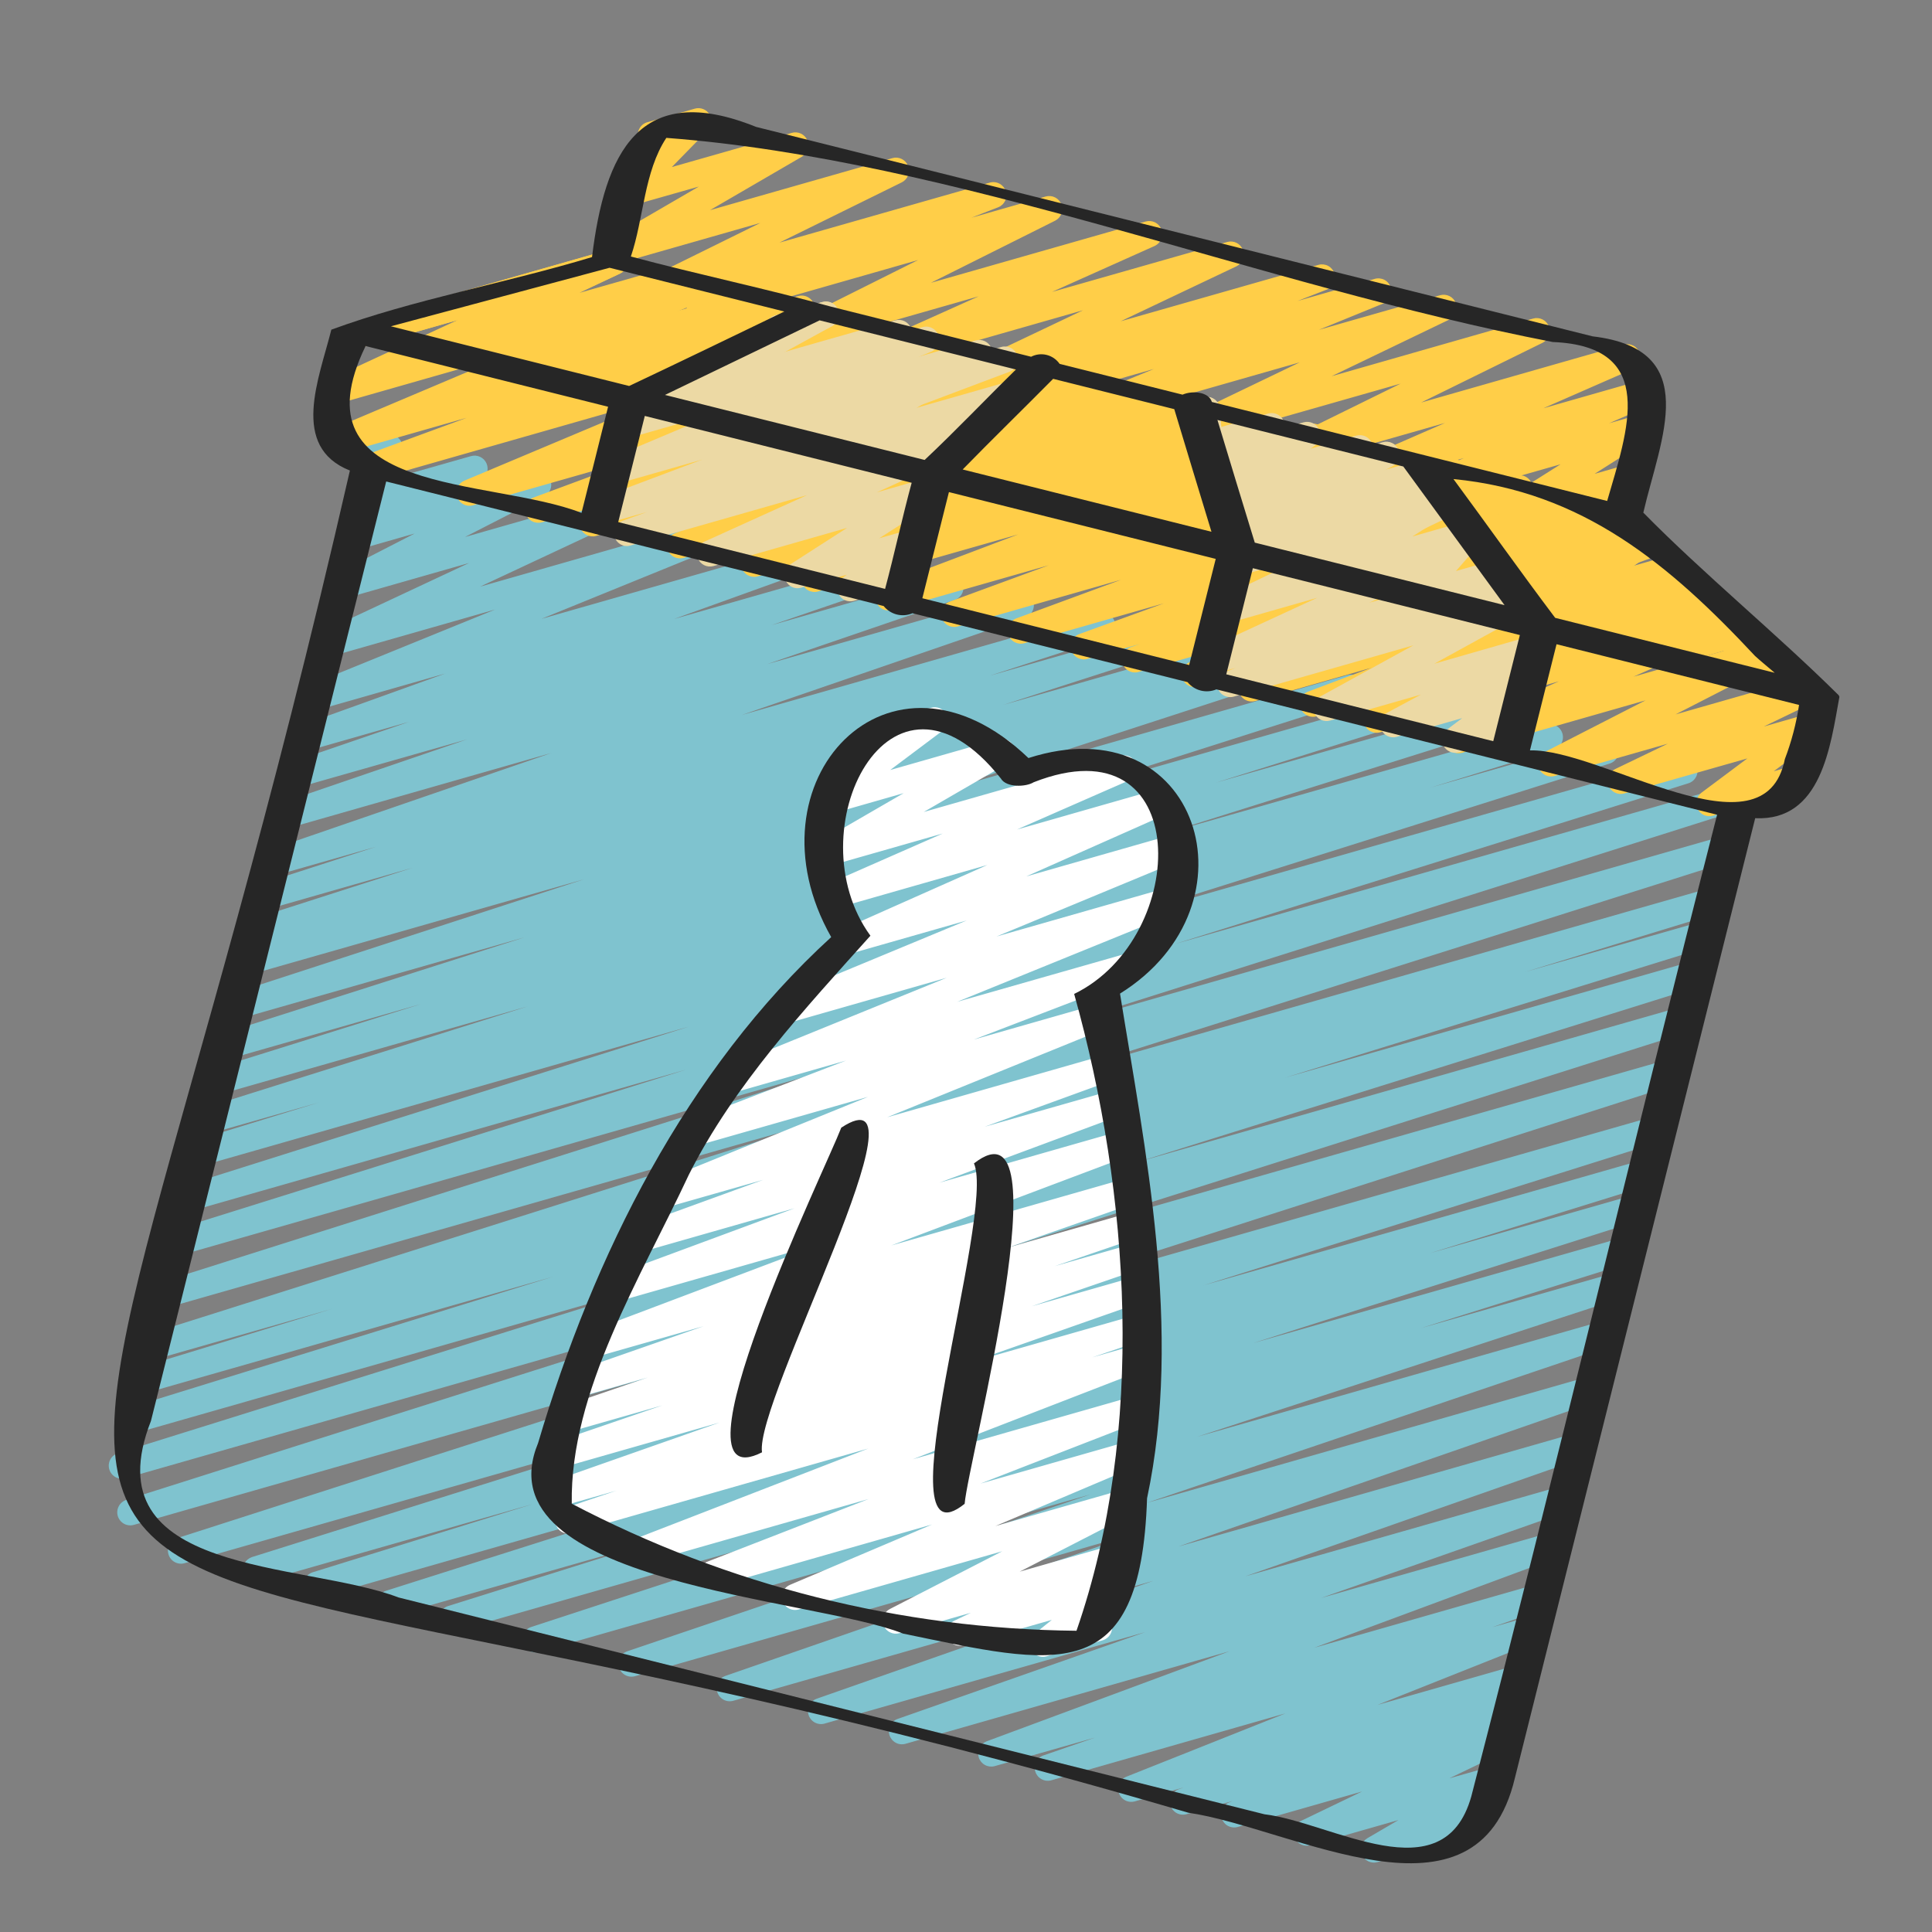<svg width="74" height="74" viewBox="0 0 74 74" fill="none" xmlns="http://www.w3.org/2000/svg">
<rect x="0" y="0" width="74" height="74" fill="#808080" stroke="none"/>
<g clip-path="url(#clip0_405_2580)">
<path d="M14.813 61.893C14.708 61.867 14.613 61.807 14.545 61.722C14.476 61.637 14.437 61.533 14.434 61.424C14.431 61.315 14.463 61.208 14.526 61.119C14.589 61.03 14.679 60.964 14.783 60.931L29.648 56.216L12.258 61.181C12.133 61.214 12 61.196 11.887 61.132C11.774 61.069 11.691 60.964 11.654 60.84C11.617 60.715 11.629 60.582 11.689 60.467C11.748 60.352 11.85 60.265 11.973 60.223L20.423 57.605L9.933 60.599C9.808 60.631 9.675 60.614 9.563 60.55C9.45 60.487 9.367 60.383 9.33 60.259C9.292 60.135 9.304 60.002 9.363 59.887C9.422 59.772 9.523 59.685 9.644 59.642L27.155 54.139L7.054 59.878C6.929 59.909 6.797 59.891 6.686 59.828C6.574 59.765 6.491 59.661 6.454 59.538C6.416 59.415 6.428 59.283 6.486 59.168C6.544 59.053 6.643 58.965 6.764 58.922L34.54 50.001L5.135 58.404C5.008 58.442 4.871 58.428 4.754 58.366C4.638 58.303 4.551 58.196 4.512 58.069C4.474 57.942 4.488 57.805 4.551 57.688C4.614 57.572 4.72 57.485 4.847 57.446L31.408 49.02L4.794 56.622C4.668 56.655 4.535 56.638 4.421 56.575C4.308 56.511 4.224 56.407 4.187 56.282C4.149 56.158 4.162 56.024 4.222 55.908C4.281 55.793 4.384 55.706 4.507 55.664L26.021 48.944L5.207 54.889C5.08 54.927 4.943 54.913 4.826 54.849C4.71 54.786 4.623 54.679 4.585 54.552C4.548 54.425 4.562 54.288 4.625 54.171C4.688 54.055 4.795 53.968 4.922 53.93L21.181 48.902L5.591 53.356C5.528 53.374 5.462 53.38 5.397 53.373C5.331 53.366 5.268 53.347 5.21 53.315C5.094 53.252 5.007 53.145 4.97 53.017C4.932 52.89 4.946 52.753 5.01 52.637C5.073 52.52 5.18 52.434 5.308 52.396L12.706 50.136L5.911 52.078C5.786 52.108 5.655 52.09 5.544 52.026C5.433 51.963 5.35 51.859 5.313 51.736C5.277 51.614 5.288 51.481 5.346 51.367C5.404 51.253 5.503 51.165 5.624 51.122L32.096 42.748L6.41 50.084C6.285 50.118 6.151 50.101 6.038 50.038C5.924 49.974 5.84 49.869 5.803 49.745C5.765 49.62 5.778 49.486 5.838 49.371C5.898 49.256 6 49.168 6.123 49.127L32.804 40.681L6.913 48.078C6.788 48.109 6.656 48.091 6.544 48.027C6.432 47.963 6.349 47.859 6.312 47.736C6.275 47.612 6.287 47.48 6.346 47.365C6.404 47.25 6.505 47.163 6.627 47.12L26.294 40.965L7.338 46.379C7.213 46.409 7.082 46.391 6.971 46.327C6.86 46.264 6.777 46.16 6.74 46.037C6.703 45.914 6.715 45.782 6.773 45.668C6.831 45.553 6.93 45.466 7.051 45.422L26.404 39.317L7.774 44.639C7.648 44.671 7.515 44.654 7.403 44.59C7.29 44.526 7.206 44.421 7.169 44.297C7.132 44.173 7.145 44.039 7.205 43.925C7.264 43.809 7.366 43.722 7.489 43.681L12.212 42.228L8.082 43.407C7.957 43.44 7.823 43.423 7.71 43.36C7.596 43.297 7.512 43.191 7.475 43.067C7.437 42.943 7.45 42.809 7.51 42.693C7.57 42.578 7.672 42.49 7.795 42.449L20.222 38.545L8.458 41.904C8.333 41.935 8.201 41.917 8.089 41.854C7.978 41.79 7.895 41.686 7.858 41.562C7.821 41.439 7.833 41.306 7.892 41.191C7.95 41.077 8.051 40.989 8.172 40.947L16.13 38.456L8.801 40.552C8.676 40.584 8.543 40.566 8.431 40.503C8.319 40.44 8.235 40.335 8.198 40.212C8.161 40.088 8.173 39.955 8.231 39.84C8.29 39.725 8.391 39.637 8.513 39.595L20.101 35.899L9.181 39.018C9.056 39.05 8.924 39.033 8.812 38.97C8.7 38.907 8.616 38.803 8.578 38.68C8.541 38.557 8.552 38.424 8.61 38.309C8.668 38.194 8.768 38.106 8.889 38.063L22.366 33.68L9.605 37.322C9.481 37.354 9.349 37.336 9.237 37.272C9.125 37.208 9.042 37.104 9.005 36.981C8.968 36.857 8.98 36.725 9.039 36.61C9.097 36.495 9.198 36.408 9.319 36.365L9.847 36.2C9.722 36.225 9.591 36.202 9.482 36.134C9.374 36.066 9.295 35.958 9.263 35.834C9.231 35.71 9.248 35.578 9.311 35.466C9.373 35.354 9.477 35.27 9.599 35.232L15.803 33.239L10.233 34.833C10.109 34.864 9.978 34.845 9.867 34.782C9.756 34.719 9.673 34.615 9.636 34.493C9.598 34.371 9.609 34.239 9.666 34.125C9.723 34.01 9.822 33.922 9.942 33.878L14.41 32.432L10.559 33.53C10.436 33.561 10.305 33.544 10.193 33.481C10.082 33.419 9.998 33.317 9.96 33.195C9.922 33.073 9.931 32.941 9.987 32.827C10.043 32.712 10.14 32.623 10.26 32.577L21.116 28.842L11.012 31.73C10.886 31.769 10.748 31.757 10.631 31.696C10.513 31.634 10.425 31.529 10.385 31.402C10.346 31.276 10.358 31.139 10.419 31.021C10.481 30.903 10.586 30.815 10.713 30.775L17.884 28.322L11.396 30.169C11.273 30.201 11.142 30.183 11.03 30.121C10.919 30.059 10.835 29.956 10.797 29.835C10.759 29.713 10.769 29.581 10.824 29.466C10.88 29.351 10.977 29.262 11.097 29.217L15.677 27.645L11.748 28.768C11.623 28.801 11.491 28.786 11.378 28.725C11.265 28.663 11.18 28.561 11.14 28.438C11.101 28.316 11.11 28.183 11.166 28.067C11.222 27.951 11.321 27.862 11.441 27.817L17.059 25.796L12.14 27.201C12.017 27.235 11.886 27.221 11.774 27.161C11.662 27.102 11.576 27.002 11.534 26.882C11.493 26.762 11.499 26.631 11.551 26.515C11.603 26.398 11.697 26.307 11.814 26.258L18.968 23.345L12.653 25.149C12.533 25.183 12.403 25.171 12.292 25.114C12.18 25.057 12.093 24.961 12.049 24.843C12.005 24.726 12.007 24.596 12.055 24.479C12.102 24.363 12.191 24.269 12.305 24.216L17.968 21.563L13.211 22.922C13.092 22.956 12.964 22.945 12.852 22.89C12.741 22.836 12.653 22.741 12.607 22.626C12.562 22.51 12.561 22.381 12.605 22.265C12.649 22.149 12.734 22.053 12.845 21.996L15.882 20.435L13.676 21.065C13.559 21.098 13.434 21.087 13.324 21.034C13.214 20.981 13.128 20.89 13.08 20.777C13.033 20.665 13.029 20.54 13.068 20.424C13.107 20.309 13.186 20.211 13.292 20.151L14.306 19.573L14.03 19.651C13.937 19.678 13.838 19.677 13.745 19.648C13.652 19.619 13.57 19.564 13.508 19.489C13.446 19.415 13.407 19.323 13.396 19.227C13.385 19.13 13.402 19.033 13.446 18.946L14.072 17.704C13.98 17.639 13.912 17.543 13.882 17.434C13.846 17.306 13.862 17.17 13.926 17.054C13.99 16.939 14.097 16.853 14.225 16.816L14.78 16.657C14.873 16.631 14.972 16.632 15.065 16.661C15.158 16.689 15.24 16.744 15.302 16.819C15.364 16.894 15.403 16.985 15.414 17.082C15.425 17.178 15.408 17.276 15.364 17.363L14.854 18.376L18.028 17.474C18.146 17.437 18.274 17.445 18.387 17.497C18.5 17.549 18.589 17.641 18.637 17.755C18.686 17.87 18.69 17.998 18.65 18.115C18.609 18.232 18.526 18.33 18.417 18.39L17.398 18.965L20.479 18.088C20.598 18.054 20.725 18.066 20.836 18.121C20.947 18.176 21.033 18.27 21.079 18.385C21.125 18.5 21.126 18.628 21.083 18.743C21.04 18.859 20.955 18.955 20.845 19.012L17.809 20.569L23.702 18.886C23.822 18.853 23.95 18.867 24.061 18.924C24.172 18.98 24.258 19.077 24.302 19.193C24.345 19.31 24.344 19.439 24.297 19.555C24.251 19.671 24.163 19.765 24.05 19.819L18.386 22.471L27.563 19.851C27.685 19.817 27.816 19.831 27.929 19.891C28.041 19.95 28.127 20.05 28.168 20.17C28.21 20.29 28.204 20.421 28.152 20.537C28.1 20.653 28.006 20.745 27.889 20.794L20.736 23.705L31.121 20.739C31.245 20.705 31.377 20.72 31.49 20.782C31.603 20.843 31.689 20.945 31.728 21.068C31.767 21.19 31.758 21.323 31.702 21.439C31.646 21.555 31.547 21.645 31.427 21.689L25.817 23.709L33.839 21.418C33.964 21.385 34.097 21.4 34.21 21.462C34.323 21.524 34.408 21.628 34.447 21.751C34.485 21.874 34.475 22.008 34.417 22.123C34.36 22.239 34.26 22.328 34.139 22.372L29.56 23.942L36.269 22.026C36.395 21.991 36.528 22.006 36.642 22.068C36.757 22.13 36.842 22.234 36.881 22.358C36.92 22.482 36.909 22.616 36.85 22.733C36.792 22.849 36.69 22.937 36.568 22.98L29.385 25.437L38.968 22.7C39.093 22.666 39.226 22.682 39.339 22.744C39.453 22.806 39.537 22.909 39.576 23.032C39.615 23.156 39.604 23.289 39.547 23.405C39.489 23.52 39.389 23.609 39.268 23.653L28.418 27.384L42.091 23.479C42.216 23.446 42.349 23.463 42.462 23.526C42.575 23.589 42.659 23.694 42.697 23.817C42.734 23.941 42.722 24.075 42.664 24.19C42.605 24.305 42.504 24.393 42.381 24.435L37.911 25.881L44.345 24.043C44.408 24.024 44.474 24.017 44.54 24.023C44.605 24.03 44.669 24.049 44.726 24.08C44.784 24.111 44.836 24.153 44.877 24.204C44.919 24.255 44.95 24.313 44.97 24.376C44.989 24.439 44.995 24.505 44.989 24.57C44.983 24.636 44.963 24.699 44.932 24.757C44.901 24.815 44.859 24.866 44.809 24.908C44.758 24.95 44.699 24.981 44.636 25L38.436 26.996L46.707 24.634C46.833 24.601 46.967 24.618 47.08 24.681C47.193 24.744 47.277 24.849 47.315 24.974C47.352 25.098 47.34 25.232 47.28 25.348C47.22 25.463 47.118 25.55 46.994 25.591L46.546 25.734L48.676 25.125C48.802 25.089 48.937 25.104 49.052 25.167C49.167 25.229 49.253 25.335 49.291 25.46C49.33 25.585 49.317 25.721 49.257 25.837C49.196 25.953 49.092 26.041 48.968 26.081L35.478 30.468L51.613 25.859C51.738 25.825 51.873 25.841 51.987 25.904C52.101 25.967 52.186 26.072 52.224 26.197C52.261 26.322 52.249 26.456 52.189 26.572C52.129 26.688 52.026 26.775 51.902 26.816L40.327 30.503L54.267 26.521C54.33 26.502 54.397 26.496 54.462 26.503C54.527 26.509 54.59 26.529 54.648 26.56C54.706 26.591 54.757 26.633 54.799 26.684C54.84 26.735 54.871 26.794 54.89 26.857C54.909 26.92 54.915 26.986 54.908 27.051C54.902 27.116 54.882 27.18 54.851 27.238C54.82 27.295 54.778 27.346 54.727 27.388C54.676 27.429 54.617 27.46 54.554 27.479L46.578 29.975L56.615 27.108C56.742 27.07 56.88 27.084 56.996 27.146C57.113 27.209 57.2 27.316 57.239 27.443C57.277 27.57 57.263 27.707 57.2 27.824C57.137 27.941 57.03 28.028 56.903 28.066L44.484 31.967L59.222 27.758C59.35 27.72 59.487 27.734 59.603 27.797C59.72 27.86 59.806 27.967 59.844 28.095C59.882 28.222 59.868 28.359 59.804 28.475C59.741 28.592 59.634 28.679 59.507 28.716L54.789 30.168L61.359 28.291C61.486 28.253 61.623 28.267 61.74 28.33C61.856 28.392 61.944 28.499 61.982 28.626C62.02 28.753 62.006 28.89 61.943 29.007C61.88 29.124 61.774 29.211 61.647 29.249L42.295 35.353L64.376 29.046C64.439 29.027 64.505 29.021 64.57 29.027C64.636 29.034 64.699 29.053 64.757 29.085C64.815 29.116 64.866 29.158 64.907 29.209C64.949 29.26 64.98 29.319 64.999 29.381C65.017 29.444 65.024 29.511 65.017 29.576C65.01 29.641 64.991 29.704 64.96 29.762C64.928 29.82 64.886 29.871 64.835 29.913C64.784 29.954 64.726 29.985 64.663 30.004L44.998 36.158L66.527 30.008C66.652 29.975 66.786 29.991 66.899 30.055C67.013 30.118 67.097 30.223 67.134 30.348C67.171 30.472 67.159 30.606 67.099 30.721C67.039 30.837 66.937 30.924 66.814 30.965L40.132 39.412L66.024 32.015C66.149 31.985 66.28 32.003 66.391 32.067C66.502 32.13 66.585 32.234 66.622 32.357C66.659 32.48 66.647 32.612 66.589 32.726C66.531 32.84 66.432 32.928 66.311 32.971L39.822 41.351L65.526 34.005C65.653 33.968 65.79 33.983 65.906 34.046C66.023 34.109 66.11 34.216 66.147 34.344C66.185 34.471 66.17 34.608 66.107 34.724C66.043 34.841 65.936 34.928 65.809 34.965L58.41 37.229L65.207 35.288C65.332 35.255 65.465 35.273 65.578 35.336C65.691 35.4 65.774 35.505 65.811 35.629C65.848 35.753 65.835 35.887 65.776 36.002C65.716 36.117 65.614 36.204 65.492 36.245L49.233 41.274L64.821 36.819C64.946 36.787 65.078 36.806 65.19 36.869C65.302 36.933 65.385 37.037 65.422 37.16C65.459 37.284 65.447 37.417 65.388 37.531C65.329 37.646 65.229 37.733 65.107 37.776L43.614 44.498L64.384 38.565C64.509 38.533 64.642 38.55 64.754 38.614C64.867 38.677 64.95 38.781 64.987 38.905C65.025 39.028 65.013 39.161 64.954 39.276C64.895 39.391 64.794 39.479 64.672 39.522L38.109 47.945L63.879 40.584C64.003 40.552 64.135 40.57 64.247 40.634C64.358 40.697 64.441 40.801 64.479 40.924C64.516 41.047 64.504 41.179 64.447 41.294C64.389 41.408 64.289 41.496 64.168 41.539L36.39 50.459L63.333 42.764C63.457 42.734 63.589 42.752 63.7 42.816C63.811 42.88 63.893 42.983 63.93 43.106C63.967 43.229 63.956 43.361 63.898 43.475C63.84 43.59 63.741 43.677 63.62 43.721L46.101 49.23L62.916 44.427C63.042 44.395 63.175 44.412 63.288 44.476C63.4 44.539 63.484 44.644 63.521 44.768C63.558 44.892 63.545 45.026 63.485 45.141C63.426 45.256 63.324 45.343 63.201 45.385L54.764 48.002L62.58 45.769C62.705 45.737 62.838 45.755 62.95 45.818C63.063 45.882 63.146 45.986 63.183 46.109C63.221 46.233 63.209 46.366 63.15 46.481C63.091 46.596 62.99 46.684 62.868 46.726L48.004 51.442L62.174 47.392C62.3 47.357 62.435 47.373 62.55 47.436C62.665 47.499 62.75 47.605 62.788 47.731C62.825 47.856 62.812 47.992 62.75 48.108C62.689 48.224 62.585 48.311 62.46 48.35L54.428 50.87L61.832 48.756C61.957 48.725 62.088 48.743 62.2 48.806C62.311 48.869 62.394 48.972 62.432 49.094C62.469 49.217 62.459 49.349 62.401 49.464C62.344 49.579 62.246 49.667 62.125 49.711L45.852 55.033L61.371 50.6C61.496 50.563 61.632 50.578 61.747 50.639C61.863 50.702 61.95 50.806 61.989 50.932C62.028 51.057 62.016 51.192 61.956 51.309C61.896 51.426 61.792 51.514 61.668 51.555L43.922 57.564L60.838 52.728C60.963 52.691 61.098 52.706 61.213 52.767C61.328 52.829 61.414 52.933 61.454 53.058C61.493 53.182 61.482 53.317 61.423 53.434C61.364 53.55 61.262 53.639 61.138 53.681L45.128 59.238L60.292 54.906C60.418 54.868 60.554 54.881 60.67 54.942C60.787 55.004 60.874 55.108 60.914 55.233C60.954 55.359 60.943 55.495 60.883 55.612C60.823 55.729 60.72 55.818 60.595 55.859L47.692 60.379L59.787 56.924C59.911 56.893 60.042 56.91 60.153 56.971C60.264 57.033 60.348 57.135 60.387 57.257C60.425 57.378 60.416 57.51 60.361 57.625C60.306 57.74 60.209 57.829 60.09 57.875L50.605 61.205L59.34 58.71C59.464 58.677 59.595 58.692 59.708 58.753C59.82 58.814 59.905 58.916 59.945 59.037C59.985 59.159 59.976 59.291 59.922 59.407C59.867 59.522 59.77 59.612 59.651 59.659L50.333 63.114L58.846 60.682C58.97 60.651 59.1 60.669 59.211 60.731C59.322 60.793 59.405 60.895 59.443 61.017C59.482 61.138 59.472 61.269 59.417 61.384C59.362 61.498 59.266 61.588 59.147 61.634L57.156 62.326L58.533 61.933C58.656 61.9 58.786 61.915 58.899 61.974C59.011 62.034 59.096 62.134 59.137 62.254C59.178 62.375 59.172 62.506 59.12 62.622C59.067 62.738 58.973 62.829 58.855 62.878L52.76 65.303L58.069 63.786C58.192 63.755 58.323 63.771 58.434 63.832C58.546 63.893 58.63 63.994 58.669 64.115C58.709 64.236 58.701 64.367 58.647 64.482C58.593 64.598 58.497 64.688 58.379 64.735L57.924 64.904C58.029 64.905 58.131 64.939 58.216 65C58.301 65.061 58.365 65.148 58.399 65.247C58.44 65.369 58.431 65.502 58.376 65.618C58.321 65.734 58.224 65.825 58.104 65.871L57.674 66.037C57.769 66.044 57.86 66.078 57.937 66.135C58.014 66.192 58.073 66.269 58.109 66.358C58.153 66.475 58.152 66.604 58.106 66.721C58.059 66.837 57.971 66.931 57.859 66.986L55.514 68.114L57.097 67.666C57.215 67.633 57.34 67.644 57.45 67.696C57.559 67.748 57.647 67.839 57.694 67.951C57.742 68.062 57.748 68.188 57.709 68.304C57.672 68.419 57.593 68.517 57.488 68.579L56.296 69.276L56.593 69.189C56.72 69.154 56.856 69.17 56.971 69.235C57.086 69.299 57.171 69.407 57.207 69.534C57.244 69.661 57.228 69.797 57.164 69.912C57.101 70.028 56.994 70.114 56.867 70.151L52.76 71.322C52.643 71.356 52.517 71.345 52.408 71.293C52.298 71.241 52.211 71.15 52.163 71.038C52.115 70.926 52.109 70.801 52.148 70.685C52.186 70.57 52.264 70.472 52.37 70.41L53.562 69.713L50.182 70.677C50.062 70.71 49.934 70.697 49.824 70.641C49.713 70.585 49.627 70.489 49.583 70.373C49.538 70.257 49.539 70.128 49.584 70.013C49.629 69.897 49.716 69.802 49.828 69.747L52.172 68.618L47.398 69.98C47.275 70.012 47.145 69.996 47.033 69.936C46.922 69.876 46.837 69.775 46.797 69.655C46.757 69.535 46.764 69.403 46.816 69.288C46.869 69.173 46.964 69.082 47.081 69.034L47.21 68.983L45.439 69.489C45.315 69.522 45.184 69.507 45.071 69.446C44.959 69.385 44.874 69.284 44.834 69.162C44.794 69.04 44.802 68.908 44.857 68.793C44.912 68.677 45.009 68.587 45.128 68.54L45.339 68.463L43.468 68.996C43.345 69.031 43.213 69.018 43.099 68.959C42.985 68.899 42.898 68.798 42.857 68.677C42.816 68.555 42.822 68.422 42.876 68.305C42.93 68.189 43.027 68.098 43.147 68.05L49.238 65.626L40.258 68.192C40.134 68.224 40.002 68.207 39.89 68.145C39.778 68.083 39.694 67.981 39.656 67.859C39.617 67.737 39.627 67.605 39.682 67.49C39.738 67.375 39.836 67.285 39.956 67.24L41.946 66.553L38.09 67.649C37.967 67.68 37.837 67.664 37.726 67.603C37.614 67.542 37.531 67.441 37.491 67.32C37.452 67.2 37.459 67.069 37.513 66.954C37.566 66.839 37.661 66.749 37.778 66.701L47.097 63.245L34.674 66.794C34.55 66.827 34.418 66.811 34.306 66.749C34.193 66.687 34.109 66.585 34.07 66.463C34.031 66.341 34.04 66.208 34.096 66.093C34.152 65.977 34.25 65.888 34.37 65.843L43.863 62.514L31.578 66.019C31.454 66.052 31.322 66.037 31.208 65.975C31.095 65.914 31.01 65.811 30.971 65.688C30.932 65.565 30.942 65.432 30.999 65.316C31.055 65.2 31.155 65.111 31.276 65.067L44.181 60.547L28.085 65.144C27.96 65.179 27.827 65.164 27.713 65.102C27.599 65.04 27.514 64.937 27.474 64.813C27.435 64.69 27.446 64.556 27.503 64.44C27.561 64.324 27.662 64.235 27.784 64.191L43.79 58.641L24.323 64.202C24.198 64.237 24.064 64.222 23.95 64.16C23.836 64.098 23.751 63.994 23.712 63.87C23.673 63.746 23.684 63.612 23.743 63.495C23.801 63.38 23.902 63.291 24.025 63.248L41.769 57.239L20.627 63.277C20.502 63.308 20.371 63.29 20.259 63.227C20.148 63.164 20.065 63.061 20.027 62.938C19.989 62.816 20 62.684 20.057 62.569C20.114 62.454 20.213 62.366 20.334 62.322L36.607 57.001L17.435 62.477C17.31 62.509 17.178 62.491 17.066 62.427C16.954 62.363 16.871 62.259 16.834 62.136C16.798 62.012 16.81 61.88 16.868 61.765C16.927 61.65 17.027 61.563 17.149 61.52L25.189 58.998L15.074 61.886C14.989 61.912 14.899 61.914 14.813 61.893Z" fill="#7FC3CF"/>
<path d="M43.354 25.743C43.249 25.717 43.156 25.657 43.088 25.574C43.02 25.491 42.981 25.388 42.976 25.28C42.971 25.173 43.001 25.067 43.062 24.977C43.122 24.888 43.209 24.821 43.311 24.786L43.66 24.667L41.634 25.24C41.511 25.271 41.381 25.254 41.27 25.193C41.159 25.131 41.076 25.03 41.036 24.909C40.997 24.789 41.006 24.658 41.059 24.543C41.113 24.428 41.209 24.338 41.327 24.291L44.581 23.109L39.229 24.638C39.105 24.671 38.974 24.655 38.861 24.595C38.748 24.534 38.664 24.432 38.624 24.311C38.584 24.189 38.592 24.057 38.647 23.941C38.702 23.826 38.798 23.735 38.918 23.689L42.938 22.207L36.672 23.998C36.549 24.029 36.419 24.013 36.307 23.952C36.196 23.891 36.112 23.79 36.072 23.669C36.033 23.548 36.041 23.417 36.095 23.302C36.149 23.186 36.245 23.096 36.363 23.049L40.171 21.651L34.155 23.367C34.033 23.399 33.903 23.383 33.791 23.322C33.68 23.261 33.596 23.161 33.556 23.041C33.516 22.921 33.524 22.79 33.576 22.675C33.629 22.56 33.724 22.469 33.841 22.421L38.999 20.47L31.322 22.658C31.198 22.689 31.068 22.673 30.956 22.611C30.845 22.55 30.761 22.448 30.722 22.327C30.683 22.206 30.691 22.075 30.746 21.959C30.8 21.845 30.897 21.755 31.015 21.708L33.735 20.728L29.009 22.079C28.886 22.11 28.756 22.094 28.645 22.034C28.534 21.973 28.45 21.872 28.41 21.752C28.37 21.632 28.378 21.501 28.43 21.386C28.483 21.271 28.578 21.18 28.695 21.132L33.848 19.178L26.175 21.369C26.053 21.403 25.922 21.388 25.81 21.328C25.698 21.269 25.612 21.169 25.571 21.048C25.53 20.928 25.536 20.797 25.589 20.681C25.641 20.565 25.736 20.474 25.853 20.425L32.52 17.765L22.822 20.53C22.698 20.561 22.568 20.544 22.456 20.482C22.345 20.42 22.261 20.318 22.223 20.197C22.184 20.076 22.193 19.944 22.248 19.829C22.303 19.714 22.4 19.625 22.519 19.579L23.711 19.156L20.738 20.008C20.616 20.039 20.485 20.023 20.374 19.962C20.263 19.901 20.18 19.8 20.14 19.679C20.101 19.559 20.108 19.428 20.162 19.313C20.215 19.198 20.31 19.108 20.427 19.06L24.727 17.465L18.118 19.352C17.996 19.387 17.864 19.374 17.751 19.315C17.638 19.257 17.552 19.157 17.509 19.037C17.467 18.917 17.472 18.785 17.524 18.669C17.576 18.552 17.67 18.46 17.787 18.41L25.383 15.216L14.28 18.388C14.156 18.419 14.026 18.403 13.914 18.342C13.803 18.281 13.719 18.18 13.679 18.059C13.64 17.938 13.648 17.807 13.702 17.692C13.756 17.576 13.851 17.486 13.97 17.439L17.875 16.003L13.042 17.383C12.921 17.416 12.791 17.402 12.679 17.344C12.567 17.285 12.481 17.186 12.439 17.067C12.397 16.948 12.402 16.817 12.453 16.701C12.503 16.585 12.595 16.493 12.711 16.442L19.34 13.639L13.022 15.443C12.901 15.478 12.772 15.465 12.659 15.408C12.547 15.351 12.46 15.254 12.417 15.136C12.373 15.019 12.375 14.889 12.423 14.772C12.471 14.656 12.56 14.562 12.675 14.509L17.525 12.26L13.534 13.399C13.408 13.43 13.276 13.41 13.165 13.345C13.053 13.28 12.971 13.175 12.936 13.051C12.9 12.927 12.914 12.794 12.974 12.68C13.035 12.566 13.136 12.479 13.259 12.439L23.405 9.542C23.526 9.509 23.654 9.523 23.765 9.58C23.877 9.636 23.962 9.733 24.006 9.85C24.05 9.967 24.048 10.096 24.001 10.212C23.954 10.328 23.866 10.422 23.753 10.476L18.902 12.725L26.945 10.429C27.067 10.394 27.198 10.408 27.311 10.466C27.424 10.524 27.51 10.624 27.552 10.743C27.594 10.863 27.59 10.995 27.538 11.111C27.488 11.227 27.394 11.32 27.277 11.37L20.646 14.172L30.577 11.338C30.7 11.305 30.832 11.32 30.944 11.381C31.057 11.442 31.142 11.544 31.182 11.665C31.221 11.787 31.213 11.919 31.158 12.035C31.104 12.15 31.007 12.241 30.888 12.287L26.978 13.72L33.112 11.973C33.235 11.938 33.366 11.951 33.48 12.01C33.593 12.068 33.679 12.168 33.721 12.288C33.764 12.408 33.758 12.54 33.707 12.656C33.655 12.773 33.561 12.865 33.444 12.915L25.849 16.109L36.96 12.936C37.083 12.905 37.213 12.922 37.324 12.983C37.435 13.044 37.519 13.145 37.558 13.265C37.597 13.385 37.59 13.516 37.536 13.631C37.483 13.746 37.388 13.837 37.271 13.884L32.965 15.486L39.581 13.593C39.704 13.561 39.835 13.578 39.947 13.64C40.058 13.702 40.142 13.804 40.18 13.925C40.219 14.047 40.21 14.178 40.155 14.293C40.1 14.408 40.003 14.498 39.884 14.544L38.687 14.966L41.666 14.114C41.789 14.08 41.92 14.093 42.034 14.153C42.147 14.212 42.233 14.313 42.275 14.434C42.316 14.555 42.309 14.687 42.256 14.803C42.203 14.92 42.107 15.011 41.989 15.059L35.322 17.72L45.019 14.954C45.142 14.923 45.272 14.939 45.383 14.999C45.494 15.06 45.578 15.161 45.618 15.281C45.658 15.401 45.651 15.532 45.598 15.647C45.545 15.762 45.45 15.853 45.334 15.901L40.186 17.852L47.852 15.664C47.976 15.632 48.106 15.649 48.218 15.71C48.329 15.772 48.413 15.873 48.452 15.995C48.491 16.116 48.483 16.247 48.428 16.362C48.374 16.477 48.278 16.567 48.159 16.613L45.433 17.59L50.166 16.243C50.289 16.21 50.421 16.225 50.533 16.285C50.646 16.346 50.731 16.447 50.771 16.568C50.812 16.689 50.804 16.822 50.75 16.937C50.696 17.053 50.599 17.144 50.48 17.191L45.327 19.143L53 16.952C53.123 16.921 53.253 16.937 53.365 16.998C53.476 17.059 53.56 17.16 53.6 17.281C53.639 17.402 53.631 17.534 53.577 17.649C53.523 17.764 53.428 17.854 53.309 17.901L49.499 19.293L55.514 17.582C55.637 17.55 55.768 17.567 55.879 17.628C55.991 17.689 56.075 17.79 56.114 17.911C56.154 18.032 56.145 18.163 56.092 18.278C56.038 18.393 55.942 18.484 55.824 18.531L51.807 20.007L58.075 18.217C58.198 18.185 58.329 18.201 58.441 18.262C58.553 18.323 58.637 18.425 58.677 18.546C58.716 18.667 58.708 18.799 58.653 18.915C58.599 19.03 58.502 19.12 58.383 19.166L55.128 20.348L60.481 18.82C60.605 18.788 60.736 18.804 60.848 18.866C60.96 18.928 61.044 19.03 61.083 19.152C61.122 19.274 61.112 19.407 61.056 19.522C61.001 19.637 60.903 19.726 60.783 19.771L60.428 19.895L62.22 19.384C62.343 19.352 62.474 19.369 62.586 19.43C62.697 19.492 62.781 19.594 62.82 19.715C62.859 19.836 62.85 19.967 62.796 20.082C62.741 20.197 62.645 20.287 62.527 20.334L60.026 21.233L63.223 20.32C63.346 20.287 63.478 20.303 63.591 20.364C63.703 20.426 63.788 20.528 63.827 20.65C63.867 20.771 63.858 20.904 63.803 21.019C63.747 21.135 63.65 21.225 63.53 21.27L61.857 21.875L64.18 21.212C64.303 21.18 64.433 21.197 64.545 21.257C64.656 21.318 64.74 21.419 64.78 21.539C64.82 21.66 64.813 21.791 64.759 21.907C64.706 22.022 64.611 22.112 64.493 22.16L62.049 23.077L65.21 22.174C65.334 22.139 65.466 22.153 65.58 22.213C65.694 22.273 65.78 22.374 65.821 22.496C65.862 22.618 65.854 22.751 65.8 22.867C65.746 22.984 65.648 23.075 65.528 23.121L62.902 24.142L66.281 23.177C66.403 23.143 66.532 23.157 66.644 23.215C66.755 23.272 66.841 23.37 66.884 23.488C66.927 23.606 66.924 23.736 66.876 23.852C66.827 23.968 66.737 24.061 66.622 24.114L62.568 25.918L67.661 24.462C67.78 24.429 67.907 24.441 68.018 24.496C68.129 24.551 68.216 24.645 68.261 24.76C68.307 24.875 68.308 25.003 68.264 25.119C68.221 25.235 68.136 25.331 68.026 25.388L64.179 27.363L69.227 25.922C69.347 25.887 69.476 25.899 69.588 25.956C69.7 26.012 69.786 26.108 69.831 26.225C69.875 26.341 69.874 26.471 69.828 26.587C69.782 26.703 69.694 26.798 69.582 26.852L67.557 27.828L69.259 27.342C69.371 27.31 69.491 27.318 69.598 27.366C69.705 27.413 69.792 27.496 69.844 27.601C69.895 27.706 69.909 27.825 69.882 27.939C69.855 28.052 69.789 28.153 69.695 28.223L67.939 29.541L68.75 29.309C68.814 29.288 68.882 29.28 68.949 29.285C69.016 29.291 69.081 29.31 69.141 29.341C69.201 29.373 69.253 29.416 69.296 29.468C69.338 29.521 69.37 29.581 69.388 29.646C69.407 29.711 69.412 29.779 69.404 29.846C69.395 29.913 69.374 29.977 69.34 30.035C69.306 30.093 69.26 30.144 69.206 30.185C69.152 30.225 69.091 30.254 69.025 30.27L65.607 31.243C65.495 31.274 65.375 31.266 65.268 31.219C65.162 31.172 65.075 31.089 65.023 30.984C64.971 30.879 64.957 30.76 64.984 30.646C65.011 30.533 65.077 30.432 65.17 30.362L66.927 29.049L62.209 30.392C62.089 30.425 61.962 30.412 61.851 30.356C61.74 30.299 61.654 30.204 61.609 30.088C61.565 29.972 61.566 29.843 61.611 29.727C61.656 29.612 61.743 29.517 61.854 29.462L63.881 28.485L59.541 29.724C59.423 29.756 59.296 29.744 59.186 29.689C59.076 29.634 58.99 29.54 58.944 29.425C58.899 29.311 58.898 29.184 58.941 29.068C58.983 28.953 59.067 28.857 59.176 28.799L63.029 26.825L55.991 28.835C55.87 28.868 55.741 28.855 55.629 28.797C55.517 28.739 55.431 28.642 55.388 28.524C55.345 28.406 55.349 28.276 55.397 28.16C55.446 28.044 55.536 27.95 55.65 27.898L59.71 26.096L52.858 28.05C52.735 28.083 52.604 28.068 52.492 28.008C52.38 27.948 52.295 27.848 52.254 27.727C52.214 27.607 52.22 27.475 52.273 27.36C52.326 27.244 52.421 27.153 52.539 27.105L55.166 26.081L50.413 27.438C50.29 27.47 50.16 27.454 50.048 27.393C49.937 27.333 49.853 27.232 49.813 27.111C49.773 26.991 49.78 26.86 49.834 26.744C49.887 26.629 49.982 26.538 50.1 26.491L52.536 25.575L48.07 26.851C47.946 26.884 47.814 26.869 47.702 26.807C47.589 26.746 47.505 26.644 47.465 26.522C47.426 26.4 47.435 26.268 47.49 26.152C47.545 26.037 47.643 25.947 47.762 25.901L49.445 25.292L45.892 26.304C45.769 26.337 45.637 26.321 45.525 26.26C45.412 26.199 45.327 26.097 45.288 25.975C45.248 25.853 45.257 25.721 45.312 25.605C45.368 25.49 45.465 25.4 45.585 25.354L48.078 24.455L43.613 25.736C43.529 25.761 43.439 25.763 43.354 25.743Z" fill="#FFCE48"/>
<path d="M24.536 11.784C24.436 11.759 24.347 11.705 24.28 11.627C24.212 11.55 24.171 11.454 24.16 11.352C24.149 11.251 24.169 11.148 24.219 11.058C24.268 10.969 24.343 10.896 24.435 10.851L29.124 8.538L23.636 10.105C23.519 10.14 23.393 10.13 23.283 10.077C23.172 10.025 23.085 9.934 23.037 9.822C22.989 9.709 22.983 9.583 23.022 9.467C23.061 9.351 23.141 9.253 23.247 9.192L26.769 7.145L24.194 7.877C24.088 7.907 23.976 7.901 23.874 7.86C23.772 7.819 23.686 7.745 23.63 7.651C23.574 7.557 23.551 7.446 23.563 7.337C23.576 7.228 23.625 7.126 23.701 7.048L25.078 5.64L25.049 5.647C24.924 5.677 24.792 5.658 24.681 5.593C24.569 5.528 24.487 5.423 24.452 5.299C24.416 5.175 24.43 5.042 24.49 4.928C24.55 4.814 24.652 4.727 24.775 4.687L26.615 4.161C26.721 4.131 26.834 4.137 26.936 4.178C27.038 4.219 27.123 4.292 27.18 4.386C27.236 4.481 27.26 4.591 27.247 4.7C27.234 4.809 27.186 4.911 27.11 4.99L25.734 6.398L30.324 5.09C30.441 5.055 30.567 5.065 30.678 5.118C30.788 5.17 30.876 5.261 30.924 5.373C30.972 5.486 30.977 5.612 30.938 5.728C30.899 5.844 30.82 5.941 30.714 6.003L27.197 8.049L34.183 6.056C34.302 6.022 34.43 6.035 34.541 6.09C34.652 6.146 34.738 6.241 34.783 6.357C34.828 6.473 34.828 6.601 34.784 6.717C34.739 6.833 34.653 6.928 34.542 6.984L29.854 9.293L37.921 6.992C38.044 6.96 38.174 6.976 38.285 7.036C38.396 7.096 38.481 7.197 38.521 7.316C38.561 7.436 38.555 7.567 38.502 7.682C38.45 7.798 38.356 7.889 38.239 7.937L37.203 8.34L40.054 7.526C40.173 7.493 40.3 7.505 40.411 7.561C40.522 7.616 40.608 7.711 40.653 7.826C40.698 7.942 40.699 8.07 40.654 8.186C40.61 8.302 40.525 8.397 40.414 8.453L35.656 10.832L43.882 8.484C44.004 8.45 44.133 8.463 44.246 8.52C44.358 8.578 44.444 8.675 44.488 8.794C44.531 8.912 44.528 9.042 44.479 9.159C44.431 9.275 44.34 9.368 44.225 9.421L40.294 11.181L47.01 9.267C47.13 9.235 47.258 9.248 47.368 9.305C47.479 9.362 47.564 9.457 47.608 9.574C47.652 9.69 47.651 9.818 47.605 9.934C47.56 10.049 47.473 10.144 47.361 10.199L42.925 12.305L50.506 10.143C50.629 10.11 50.76 10.125 50.872 10.185C50.984 10.245 51.069 10.345 51.11 10.466C51.15 10.586 51.143 10.718 51.09 10.834C51.038 10.949 50.943 11.04 50.825 11.089L49.699 11.528L52.657 10.681C52.779 10.646 52.911 10.659 53.025 10.718C53.138 10.777 53.225 10.878 53.267 10.998C53.308 11.119 53.302 11.252 53.249 11.368C53.197 11.485 53.102 11.576 52.983 11.625L50.514 12.634L55.159 11.308C55.28 11.274 55.408 11.286 55.52 11.342C55.632 11.398 55.718 11.494 55.763 11.611C55.807 11.728 55.807 11.857 55.761 11.973C55.714 12.09 55.626 12.184 55.514 12.239L51.005 14.409L58.725 12.201C58.845 12.167 58.973 12.18 59.084 12.236C59.195 12.291 59.282 12.386 59.326 12.502C59.371 12.618 59.371 12.747 59.326 12.863C59.281 12.979 59.195 13.074 59.083 13.13L54.432 15.418L62.197 13.2C62.318 13.167 62.447 13.181 62.559 13.239C62.67 13.297 62.755 13.395 62.798 13.513C62.84 13.632 62.837 13.761 62.788 13.877C62.739 13.993 62.648 14.086 62.534 14.138L59.111 15.638L63.023 14.521C63.145 14.488 63.274 14.502 63.386 14.56C63.498 14.618 63.584 14.716 63.626 14.835C63.669 14.954 63.665 15.084 63.615 15.2C63.566 15.316 63.474 15.409 63.359 15.46L61.63 16.213L62.851 15.863C62.967 15.83 63.091 15.839 63.2 15.89C63.309 15.941 63.396 16.03 63.445 16.14C63.494 16.25 63.502 16.373 63.467 16.489C63.432 16.604 63.357 16.703 63.255 16.767L61.076 18.15L62.389 17.775C62.492 17.745 62.602 17.749 62.703 17.787C62.803 17.824 62.889 17.893 62.948 17.983C63.006 18.073 63.034 18.18 63.027 18.287C63.02 18.394 62.979 18.496 62.91 18.578L62.177 19.445C62.291 19.46 62.396 19.514 62.475 19.597C62.554 19.68 62.602 19.788 62.611 19.903C62.62 20.018 62.589 20.132 62.523 20.226C62.458 20.321 62.361 20.39 62.251 20.421L60.919 20.799C60.816 20.829 60.707 20.825 60.606 20.787C60.506 20.75 60.42 20.681 60.362 20.591C60.303 20.501 60.276 20.395 60.282 20.288C60.289 20.181 60.33 20.079 60.399 19.997L61.081 19.184L57.996 20.065C57.881 20.098 57.757 20.087 57.649 20.037C57.54 19.986 57.454 19.897 57.405 19.788C57.356 19.678 57.348 19.555 57.382 19.44C57.417 19.325 57.491 19.227 57.592 19.162L59.774 17.783L54.678 19.236C54.557 19.27 54.427 19.256 54.315 19.198C54.203 19.14 54.118 19.041 54.075 18.923C54.033 18.804 54.037 18.674 54.086 18.558C54.136 18.442 54.227 18.349 54.342 18.298L56.069 17.545L52.262 18.634C52.141 18.668 52.011 18.654 51.898 18.597C51.786 18.539 51.7 18.441 51.657 18.322C51.614 18.203 51.618 18.072 51.667 17.956C51.717 17.84 51.809 17.747 51.924 17.695L55.347 16.2L49.351 17.912C49.231 17.945 49.104 17.933 48.992 17.877C48.881 17.822 48.795 17.726 48.75 17.61C48.705 17.494 48.706 17.366 48.75 17.25C48.795 17.134 48.882 17.039 48.993 16.983L53.646 14.694L45.63 16.978C45.51 17.011 45.382 16.998 45.27 16.942C45.16 16.886 45.073 16.79 45.029 16.674C44.985 16.557 44.986 16.429 45.032 16.313C45.077 16.197 45.164 16.102 45.276 16.047L49.785 13.878L42.055 16.086C41.932 16.121 41.801 16.108 41.687 16.049C41.574 15.99 41.487 15.89 41.445 15.769C41.404 15.648 41.41 15.516 41.462 15.399C41.515 15.283 41.61 15.191 41.729 15.143L44.201 14.131L39.553 15.462C39.429 15.499 39.295 15.487 39.18 15.427C39.064 15.368 38.977 15.266 38.935 15.143C38.894 15.02 38.902 14.886 38.957 14.768C39.013 14.651 39.112 14.56 39.233 14.515L40.356 14.079L37.398 14.924C37.278 14.958 37.15 14.945 37.038 14.888C36.927 14.832 36.841 14.736 36.797 14.619C36.753 14.503 36.754 14.374 36.8 14.258C36.846 14.142 36.934 14.047 37.046 13.993L41.481 11.884L33.897 14.051C33.776 14.084 33.647 14.07 33.536 14.013C33.425 13.955 33.339 13.858 33.296 13.74C33.253 13.622 33.255 13.493 33.304 13.377C33.352 13.261 33.442 13.167 33.556 13.115L37.486 11.35L30.765 13.269C30.646 13.303 30.517 13.291 30.406 13.236C30.294 13.18 30.207 13.085 30.162 12.969C30.117 12.853 30.117 12.724 30.162 12.607C30.207 12.491 30.294 12.396 30.405 12.34L35.164 9.96L26.931 12.312C26.808 12.345 26.677 12.331 26.564 12.271C26.451 12.21 26.366 12.11 26.325 11.989C26.285 11.867 26.292 11.736 26.346 11.62C26.399 11.504 26.495 11.413 26.613 11.365L27.652 10.963L24.795 11.779C24.71 11.804 24.621 11.805 24.536 11.784Z" fill="#FFCE48"/>
<path d="M13.924 13.22C13.817 13.193 13.722 13.132 13.654 13.046C13.585 12.959 13.547 12.853 13.546 12.743C13.544 12.633 13.578 12.525 13.644 12.437C13.71 12.348 13.802 12.284 13.908 12.254L23.408 9.543C23.528 9.511 23.656 9.524 23.766 9.581C23.877 9.637 23.962 9.733 24.006 9.849C24.05 9.966 24.049 10.094 24.003 10.21C23.958 10.325 23.871 10.419 23.759 10.474L22.194 11.216L25.889 10.164C26.007 10.127 26.135 10.135 26.248 10.187C26.36 10.239 26.45 10.332 26.498 10.446C26.547 10.56 26.551 10.688 26.51 10.806C26.47 10.923 26.387 11.021 26.278 11.08L23.671 12.559L29.181 10.989C29.296 10.956 29.42 10.966 29.528 11.017C29.637 11.068 29.724 11.156 29.773 11.266C29.821 11.375 29.829 11.499 29.795 11.614C29.76 11.729 29.686 11.827 29.585 11.892L26.026 14.136C26.09 14.197 26.137 14.273 26.163 14.358C26.188 14.443 26.19 14.532 26.169 14.618C26.148 14.704 26.105 14.783 26.044 14.847C25.983 14.91 25.906 14.957 25.822 14.981L23.68 15.59C23.565 15.623 23.442 15.613 23.333 15.562C23.224 15.511 23.138 15.422 23.089 15.313C23.04 15.204 23.032 15.08 23.067 14.965C23.101 14.85 23.176 14.752 23.277 14.687L26.104 12.903L19.957 14.658C19.84 14.691 19.715 14.68 19.605 14.627C19.495 14.574 19.409 14.483 19.362 14.37C19.314 14.258 19.31 14.132 19.349 14.017C19.388 13.902 19.468 13.804 19.573 13.743L22.175 12.261L16.665 13.834C16.545 13.867 16.416 13.854 16.305 13.798C16.194 13.742 16.108 13.646 16.064 13.529C16.02 13.412 16.021 13.283 16.067 13.167C16.113 13.051 16.201 12.957 16.313 12.902L17.879 12.161L14.184 13.213C14.099 13.238 14.01 13.24 13.924 13.22Z" fill="#FFCE48"/>
<path d="M23.896 20.902C23.792 20.875 23.699 20.817 23.631 20.734C23.564 20.651 23.524 20.549 23.519 20.442C23.514 20.335 23.543 20.229 23.602 20.14C23.661 20.051 23.748 19.983 23.848 19.947L24.785 19.609L23.203 20.06C23.08 20.094 22.948 20.08 22.835 20.019C22.722 19.959 22.636 19.857 22.596 19.735C22.556 19.613 22.564 19.481 22.619 19.365C22.674 19.249 22.771 19.158 22.89 19.112L26.9 17.602L23.578 18.55C23.456 18.584 23.326 18.57 23.214 18.511C23.102 18.452 23.016 18.353 22.974 18.234C22.932 18.114 22.937 17.983 22.988 17.867C23.039 17.751 23.132 17.659 23.248 17.609L27.598 15.774L24.009 16.798C23.891 16.832 23.764 16.822 23.653 16.768C23.542 16.715 23.455 16.622 23.408 16.508C23.361 16.394 23.358 16.267 23.399 16.151C23.44 16.035 23.523 15.938 23.631 15.879L29.353 12.729L29.347 12.7C29.311 12.573 29.326 12.436 29.391 12.32C29.455 12.204 29.563 12.118 29.691 12.082L31.497 11.569C31.616 11.534 31.743 11.544 31.855 11.597C31.966 11.65 32.054 11.743 32.101 11.858C32.148 11.972 32.151 12.1 32.11 12.216C32.068 12.332 31.985 12.43 31.876 12.488L27.989 14.623L35.334 12.529C35.456 12.494 35.588 12.507 35.701 12.566C35.814 12.624 35.901 12.724 35.943 12.844C35.985 12.964 35.98 13.096 35.928 13.213C35.877 13.329 35.783 13.421 35.665 13.471L31.313 15.301L38.362 13.287C38.485 13.255 38.616 13.271 38.727 13.332C38.839 13.393 38.923 13.494 38.963 13.614C39.003 13.735 38.995 13.866 38.942 13.982C38.889 14.097 38.794 14.187 38.676 14.235L34.665 15.746L38.707 14.593C38.831 14.557 38.965 14.571 39.08 14.632C39.194 14.693 39.281 14.796 39.321 14.92C39.361 15.044 39.351 15.178 39.294 15.294C39.236 15.411 39.136 15.5 39.014 15.544L37.38 16.134C37.466 16.15 37.546 16.188 37.613 16.244C37.68 16.3 37.731 16.373 37.762 16.454C37.806 16.573 37.803 16.703 37.755 16.819C37.707 16.936 37.617 17.029 37.502 17.082L33.579 18.86L35.438 18.329C35.554 18.296 35.677 18.306 35.786 18.356C35.895 18.407 35.982 18.495 36.032 18.604C36.081 18.714 36.09 18.837 36.055 18.952C36.021 19.067 35.947 19.166 35.846 19.231L33.675 20.618L34.967 20.249C35.08 20.217 35.202 20.226 35.309 20.274C35.417 20.322 35.504 20.407 35.555 20.513C35.606 20.62 35.618 20.741 35.588 20.855C35.559 20.969 35.49 21.069 35.394 21.137L34.998 21.42C35.096 21.457 35.18 21.524 35.238 21.611C35.296 21.699 35.325 21.802 35.321 21.907C35.317 22.012 35.28 22.113 35.215 22.196C35.15 22.279 35.061 22.339 34.96 22.368L32.705 23.013C32.592 23.045 32.47 23.036 32.363 22.988C32.255 22.94 32.168 22.855 32.117 22.748C32.066 22.642 32.054 22.521 32.083 22.407C32.113 22.293 32.182 22.193 32.278 22.124L32.437 22.012L30.685 22.512C30.57 22.544 30.447 22.535 30.338 22.484C30.23 22.433 30.143 22.346 30.094 22.237C30.045 22.128 30.036 22.005 30.07 21.89C30.104 21.775 30.177 21.676 30.278 21.611L32.446 20.219L27.328 21.681C27.207 21.715 27.078 21.702 26.966 21.645C26.854 21.587 26.768 21.49 26.724 21.372C26.681 21.254 26.684 21.124 26.732 21.008C26.78 20.892 26.87 20.798 26.984 20.745L30.914 18.964L24.151 20.894C24.069 20.919 23.98 20.922 23.896 20.902Z" fill="#ECD9A4"/>
<path d="M46.994 26.685C46.891 26.659 46.799 26.602 46.731 26.52C46.663 26.438 46.623 26.337 46.616 26.232C46.61 26.126 46.637 26.02 46.694 25.931C46.751 25.841 46.835 25.773 46.934 25.734L47.329 25.581L46.504 25.815C46.384 25.849 46.255 25.835 46.144 25.778C46.032 25.721 45.946 25.625 45.903 25.507C45.859 25.39 45.861 25.26 45.908 25.144C45.956 25.029 46.045 24.935 46.158 24.881L50.453 22.897L46.988 23.885C46.868 23.918 46.74 23.905 46.629 23.849C46.518 23.793 46.431 23.697 46.387 23.58C46.343 23.464 46.344 23.335 46.39 23.22C46.435 23.104 46.523 23.009 46.634 22.954L50.008 21.331L47.443 22.063C47.322 22.095 47.193 22.081 47.082 22.022C46.971 21.964 46.886 21.866 46.844 21.748C46.802 21.63 46.805 21.5 46.854 21.384C46.903 21.269 46.994 21.176 47.108 21.124L47.601 20.91L47.378 20.975C47.259 21.009 47.132 20.997 47.021 20.943C46.91 20.888 46.823 20.794 46.777 20.68C46.731 20.565 46.729 20.437 46.772 20.321C46.815 20.205 46.899 20.109 47.009 20.051L48.574 19.231L46.986 19.684C46.875 19.715 46.756 19.707 46.65 19.661C46.544 19.615 46.457 19.534 46.404 19.431C46.352 19.328 46.336 19.21 46.361 19.097C46.385 18.984 46.448 18.883 46.539 18.811L47.776 17.835L46.532 18.19C46.461 18.211 46.386 18.215 46.313 18.203C46.24 18.191 46.17 18.163 46.11 18.12C46.048 18.078 45.997 18.023 45.96 17.959C45.922 17.895 45.9 17.823 45.893 17.749L45.777 16.314C45.661 16.304 45.552 16.254 45.469 16.172C45.385 16.09 45.333 15.982 45.322 15.866C45.31 15.75 45.339 15.633 45.405 15.536C45.47 15.44 45.567 15.369 45.679 15.336L46.086 15.221C46.157 15.201 46.232 15.197 46.305 15.209C46.377 15.221 46.447 15.249 46.508 15.291C46.568 15.333 46.619 15.388 46.656 15.452C46.693 15.516 46.715 15.587 46.721 15.661L46.84 17.06L49.933 16.176C50.044 16.145 50.163 16.154 50.269 16.2C50.374 16.246 50.461 16.327 50.513 16.43C50.566 16.533 50.581 16.651 50.557 16.763C50.533 16.876 50.47 16.977 50.38 17.049L49.143 18.025L52.966 16.936C53.084 16.903 53.211 16.915 53.321 16.969C53.431 17.024 53.518 17.117 53.564 17.231C53.609 17.346 53.612 17.473 53.569 17.588C53.528 17.704 53.444 17.8 53.336 17.858L51.77 18.68L54.695 17.845C54.816 17.812 54.946 17.825 55.057 17.884C55.169 17.942 55.255 18.04 55.297 18.159C55.34 18.277 55.336 18.407 55.286 18.523C55.237 18.639 55.146 18.732 55.031 18.784L54.539 18.997L55.366 18.76C55.487 18.726 55.616 18.738 55.728 18.794C55.84 18.851 55.927 18.947 55.971 19.064C56.016 19.181 56.014 19.311 55.968 19.427C55.921 19.543 55.833 19.638 55.72 19.692L52.344 21.321L56.389 20.169C56.51 20.135 56.639 20.147 56.752 20.204C56.864 20.261 56.95 20.358 56.994 20.476C57.038 20.593 57.036 20.724 56.988 20.84C56.94 20.956 56.85 21.05 56.736 21.103L52.443 23.086L57.473 21.65C57.596 21.616 57.726 21.631 57.839 21.692C57.951 21.752 58.036 21.852 58.076 21.973C58.117 22.093 58.11 22.225 58.057 22.34C58.004 22.456 57.909 22.547 57.791 22.595L57.402 22.747L58.126 22.541C58.244 22.507 58.371 22.517 58.482 22.571C58.593 22.625 58.68 22.717 58.727 22.831C58.774 22.945 58.777 23.072 58.736 23.188C58.694 23.304 58.612 23.401 58.504 23.46L54.935 25.423L58.67 24.351C58.788 24.32 58.912 24.333 59.021 24.387C59.13 24.442 59.215 24.534 59.261 24.646C59.307 24.759 59.31 24.884 59.27 24.999C59.23 25.113 59.15 25.21 59.044 25.27L57.734 25.973L58.32 25.81C58.432 25.778 58.552 25.786 58.658 25.833C58.765 25.88 58.852 25.962 58.905 26.067C58.957 26.171 58.971 26.291 58.944 26.405C58.917 26.518 58.851 26.619 58.758 26.69L58.138 27.153C58.257 27.156 58.371 27.202 58.46 27.282C58.548 27.363 58.605 27.472 58.62 27.59C58.635 27.709 58.607 27.828 58.541 27.928C58.475 28.027 58.376 28.1 58.261 28.133L55.873 28.816C55.761 28.848 55.641 28.839 55.534 28.792C55.428 28.745 55.341 28.662 55.289 28.558C55.237 28.453 55.223 28.334 55.249 28.22C55.276 28.107 55.342 28.006 55.435 27.936L56.004 27.506L53.49 28.225C53.373 28.256 53.248 28.243 53.139 28.189C53.031 28.135 52.946 28.043 52.9 27.93C52.854 27.818 52.851 27.693 52.891 27.578C52.93 27.463 53.011 27.367 53.116 27.307L54.426 26.604L50.946 27.599C50.828 27.633 50.701 27.622 50.59 27.568C50.479 27.515 50.392 27.422 50.345 27.308C50.298 27.194 50.295 27.067 50.337 26.951C50.378 26.835 50.46 26.738 50.568 26.679L54.137 24.717L47.253 26.683C47.168 26.707 47.079 26.708 46.994 26.685Z" fill="#ECD9A4"/>
<path d="M61.16 25.053C61.067 25.03 60.984 24.982 60.918 24.913C60.853 24.844 60.808 24.758 60.789 24.665C60.771 24.572 60.779 24.476 60.813 24.387C60.848 24.299 60.906 24.222 60.983 24.165L62.176 23.281L58.978 24.194C58.864 24.227 58.743 24.218 58.635 24.17C58.528 24.121 58.441 24.037 58.39 23.93C58.339 23.824 58.327 23.703 58.356 23.589C58.386 23.474 58.455 23.374 58.551 23.306L60.504 21.924L57.869 22.676C57.76 22.707 57.642 22.699 57.538 22.654C57.432 22.61 57.346 22.53 57.292 22.429C57.239 22.329 57.221 22.213 57.243 22.101C57.264 21.988 57.323 21.887 57.41 21.813L58.934 20.527L56.755 21.15C56.67 21.174 56.581 21.176 56.496 21.154C56.411 21.133 56.333 21.09 56.27 21.029C56.206 20.967 56.161 20.889 56.138 20.804C56.114 20.719 56.114 20.629 56.136 20.544L56.494 19.168L55.513 19.449C55.391 19.483 55.26 19.471 55.148 19.413C55.035 19.356 54.948 19.258 54.905 19.139L54.67 18.487C54.559 18.488 54.452 18.454 54.363 18.388C54.274 18.322 54.209 18.23 54.177 18.124C54.141 17.996 54.157 17.86 54.221 17.744C54.286 17.628 54.393 17.543 54.521 17.506L54.853 17.413C54.975 17.379 55.105 17.392 55.217 17.449C55.329 17.507 55.416 17.604 55.459 17.723L55.688 18.36L57.065 17.966C57.15 17.942 57.24 17.941 57.325 17.962C57.411 17.984 57.489 18.028 57.552 18.089C57.615 18.151 57.661 18.228 57.684 18.313C57.708 18.398 57.709 18.488 57.686 18.573L57.326 19.948L60.904 18.925C61.014 18.894 61.131 18.902 61.236 18.946C61.341 18.991 61.428 19.07 61.481 19.171C61.535 19.271 61.553 19.387 61.532 19.5C61.51 19.612 61.451 19.713 61.365 19.787L59.837 21.074L63.046 20.158C63.159 20.126 63.28 20.135 63.387 20.183C63.494 20.231 63.581 20.316 63.632 20.422C63.683 20.528 63.695 20.648 63.666 20.762C63.637 20.876 63.569 20.976 63.473 21.045L61.52 22.429L64.548 21.565C64.661 21.532 64.781 21.541 64.888 21.588C64.996 21.635 65.083 21.719 65.135 21.824C65.186 21.929 65.2 22.049 65.172 22.163C65.145 22.276 65.078 22.377 64.984 22.447L63.79 23.33L65.818 22.752C65.93 22.72 66.049 22.728 66.155 22.774C66.262 22.821 66.349 22.903 66.401 23.006C66.454 23.11 66.468 23.229 66.443 23.342C66.417 23.455 66.353 23.556 66.261 23.628L65.864 23.94L66.796 23.674C66.888 23.648 66.985 23.648 67.077 23.675C67.168 23.703 67.25 23.756 67.312 23.828C67.375 23.9 67.415 23.989 67.429 24.084C67.442 24.178 67.428 24.274 67.389 24.361L67.09 25.016L67.966 24.767C68.031 24.748 68.099 24.742 68.167 24.751C68.234 24.76 68.299 24.782 68.358 24.816C68.415 24.851 68.466 24.898 68.505 24.952C68.544 25.007 68.572 25.07 68.587 25.135L68.717 25.708L68.911 25.654C69.036 25.623 69.168 25.643 69.28 25.708C69.391 25.773 69.473 25.878 69.509 26.002C69.544 26.126 69.53 26.259 69.47 26.373C69.41 26.487 69.308 26.573 69.186 26.614L68.483 26.814C68.417 26.834 68.348 26.839 68.28 26.831C68.213 26.822 68.147 26.8 68.088 26.765C68.029 26.731 67.978 26.684 67.938 26.629C67.897 26.573 67.869 26.51 67.854 26.444L67.725 25.871L66.315 26.274C66.224 26.3 66.126 26.299 66.035 26.272C65.944 26.244 65.862 26.191 65.8 26.119C65.738 26.047 65.698 25.958 65.684 25.864C65.671 25.77 65.684 25.673 65.724 25.587L66.023 24.93L63.647 25.607C63.536 25.638 63.417 25.63 63.311 25.583C63.205 25.537 63.118 25.455 63.066 25.352C63.014 25.248 62.999 25.13 63.024 25.017C63.049 24.904 63.112 24.803 63.204 24.732L63.599 24.425L61.419 25.048C61.334 25.073 61.245 25.074 61.16 25.053Z" fill="#FFCE48"/>
<path d="M24.813 15.946C24.714 15.921 24.625 15.867 24.558 15.79C24.491 15.714 24.449 15.618 24.438 15.517C24.427 15.416 24.446 15.314 24.494 15.224C24.543 15.135 24.617 15.062 24.708 15.016L29.337 12.658C29.313 12.535 29.336 12.408 29.401 12.302C29.465 12.195 29.568 12.116 29.688 12.081L31.497 11.569C31.616 11.536 31.743 11.548 31.854 11.604C31.964 11.659 32.05 11.753 32.095 11.868C32.14 11.982 32.141 12.11 32.098 12.225C32.055 12.341 31.971 12.437 31.862 12.494L29.764 13.561L34.296 12.269C34.414 12.238 34.539 12.25 34.648 12.304C34.757 12.358 34.843 12.45 34.889 12.563C34.935 12.676 34.938 12.802 34.898 12.917C34.858 13.032 34.777 13.128 34.671 13.188L32.253 14.5L37.369 13.039C37.485 13.006 37.608 13.015 37.717 13.066C37.826 13.117 37.913 13.205 37.963 13.314C38.012 13.424 38.02 13.548 37.986 13.663C37.951 13.778 37.877 13.877 37.775 13.941L34.944 15.73L38.618 14.681C38.728 14.65 38.845 14.658 38.95 14.703C39.056 14.748 39.142 14.828 39.196 14.929C39.249 15.03 39.266 15.147 39.244 15.259C39.222 15.371 39.162 15.473 39.074 15.546L36.584 17.61C36.592 17.628 36.598 17.647 36.603 17.666C36.64 17.794 36.624 17.93 36.56 18.046C36.496 18.162 36.388 18.248 36.261 18.285L35.414 18.526C35.304 18.557 35.186 18.55 35.081 18.505C34.976 18.459 34.889 18.38 34.836 18.279C34.782 18.177 34.765 18.061 34.787 17.948C34.809 17.836 34.869 17.735 34.957 17.661L36.603 16.295L31.884 17.645C31.769 17.677 31.646 17.667 31.537 17.616C31.429 17.565 31.342 17.477 31.293 17.368C31.244 17.259 31.236 17.135 31.27 17.02C31.304 16.905 31.378 16.807 31.479 16.742L34.311 14.953L28.146 16.708C28.028 16.741 27.902 16.729 27.792 16.675C27.683 16.621 27.596 16.529 27.55 16.416C27.504 16.303 27.5 16.176 27.541 16.061C27.581 15.946 27.663 15.849 27.77 15.79L30.19 14.481L25.073 15.939C24.988 15.964 24.899 15.967 24.813 15.946Z" fill="#ECD9A4"/>
<path d="M47.858 21.73C47.758 21.705 47.669 21.65 47.602 21.572C47.534 21.494 47.493 21.397 47.482 21.295C47.472 21.193 47.493 21.09 47.544 21C47.594 20.91 47.671 20.838 47.764 20.794L49.045 20.182L47.288 20.683C47.173 20.715 47.049 20.705 46.94 20.654C46.831 20.602 46.745 20.513 46.696 20.403C46.648 20.293 46.641 20.169 46.676 20.054C46.712 19.939 46.787 19.841 46.89 19.777L48.732 18.645L46.833 19.187C46.73 19.217 46.62 19.213 46.519 19.175C46.418 19.137 46.332 19.068 46.274 18.978C46.215 18.888 46.188 18.781 46.195 18.674C46.202 18.566 46.243 18.464 46.313 18.382L47.269 17.253L46.327 17.522C46.251 17.544 46.171 17.548 46.094 17.533C46.016 17.518 45.944 17.485 45.882 17.436C45.82 17.388 45.77 17.325 45.737 17.254C45.703 17.183 45.687 17.105 45.69 17.026L45.71 16.31C45.624 16.286 45.545 16.242 45.479 16.181C45.414 16.119 45.365 16.043 45.336 15.958C45.3 15.831 45.315 15.694 45.38 15.579C45.444 15.463 45.551 15.377 45.679 15.341L46.086 15.221C46.162 15.199 46.241 15.195 46.319 15.21C46.396 15.225 46.469 15.258 46.531 15.307C46.593 15.355 46.642 15.418 46.676 15.489C46.709 15.56 46.725 15.638 46.723 15.717L46.704 16.374L48.57 15.841C48.673 15.811 48.783 15.816 48.884 15.853C48.984 15.891 49.07 15.96 49.128 16.05C49.187 16.14 49.215 16.246 49.208 16.354C49.201 16.461 49.16 16.563 49.09 16.645L48.134 17.775L51.952 16.686C52.068 16.654 52.192 16.664 52.3 16.715C52.409 16.767 52.496 16.856 52.544 16.966C52.593 17.076 52.6 17.2 52.564 17.315C52.529 17.43 52.453 17.528 52.351 17.592L50.513 18.72L54.501 17.582C54.621 17.549 54.749 17.561 54.861 17.618C54.972 17.674 55.058 17.77 55.102 17.887C55.146 18.003 55.145 18.132 55.099 18.248C55.053 18.364 54.965 18.459 54.853 18.513L53.571 19.125L55.274 18.64C55.389 18.608 55.512 18.618 55.621 18.669C55.729 18.719 55.816 18.807 55.865 18.916C55.914 19.026 55.922 19.149 55.889 19.264C55.855 19.378 55.781 19.477 55.68 19.542L54.094 20.551L56.225 19.942C56.329 19.911 56.44 19.915 56.542 19.952C56.644 19.99 56.731 20.06 56.789 20.151C56.848 20.243 56.875 20.351 56.867 20.459C56.859 20.567 56.816 20.67 56.744 20.752L55.767 21.872L57.313 21.434C57.408 21.407 57.508 21.409 57.602 21.438C57.696 21.468 57.779 21.525 57.84 21.601C57.902 21.678 57.94 21.771 57.949 21.869C57.958 21.967 57.938 22.066 57.891 22.152L57.649 22.601L58.076 22.48C58.14 22.459 58.208 22.451 58.275 22.456C58.342 22.462 58.407 22.481 58.467 22.512C58.527 22.544 58.579 22.587 58.622 22.639C58.664 22.692 58.696 22.752 58.715 22.817C58.733 22.882 58.738 22.95 58.73 23.017C58.721 23.083 58.7 23.148 58.666 23.206C58.632 23.265 58.586 23.315 58.532 23.355C58.478 23.396 58.416 23.425 58.351 23.441L56.783 23.888C56.689 23.915 56.589 23.913 56.495 23.883C56.402 23.854 56.319 23.797 56.258 23.721C56.196 23.644 56.158 23.552 56.149 23.454C56.14 23.356 56.16 23.258 56.206 23.172L56.449 22.722L54.422 23.3C54.318 23.331 54.207 23.328 54.105 23.29C54.003 23.252 53.916 23.183 53.858 23.091C53.799 23 53.772 22.892 53.78 22.783C53.788 22.675 53.832 22.572 53.904 22.491L54.877 21.37L51.057 22.459C50.942 22.491 50.819 22.481 50.71 22.43C50.602 22.38 50.515 22.292 50.466 22.183C50.417 22.073 50.408 21.95 50.442 21.835C50.476 21.721 50.55 21.622 50.651 21.557L52.239 20.546L48.113 21.724C48.03 21.749 47.942 21.75 47.858 21.73Z" fill="#ECD9A4"/>
<path d="M38.562 19.389C38.46 19.365 38.367 19.309 38.298 19.229C38.229 19.149 38.187 19.049 38.178 18.944C38.169 18.839 38.194 18.733 38.248 18.643C38.303 18.553 38.385 18.482 38.482 18.441L38.947 18.233L36.754 18.864C36.634 18.897 36.506 18.885 36.395 18.829C36.284 18.773 36.197 18.678 36.153 18.562C36.108 18.446 36.108 18.317 36.153 18.202C36.198 18.086 36.285 17.991 36.396 17.935L38.253 17.023L37.327 17.287C37.216 17.318 37.098 17.311 36.992 17.265C36.886 17.22 36.8 17.139 36.746 17.037C36.693 16.935 36.677 16.817 36.7 16.704C36.724 16.592 36.785 16.491 36.875 16.418L39.056 14.655L39.042 14.612C39.006 14.485 39.021 14.348 39.086 14.232C39.15 14.116 39.258 14.031 39.386 13.994L40.237 13.757C40.347 13.726 40.465 13.734 40.571 13.779C40.676 13.825 40.763 13.905 40.816 14.008C40.869 14.109 40.885 14.227 40.862 14.339C40.839 14.452 40.777 14.553 40.688 14.625L39.413 15.654L43.358 14.526C43.478 14.492 43.607 14.503 43.719 14.559C43.831 14.614 43.918 14.71 43.963 14.826C44.008 14.943 44.008 15.072 43.962 15.188C43.917 15.305 43.829 15.4 43.717 15.455L41.859 16.367L45.603 15.298C45.724 15.265 45.854 15.278 45.966 15.336C46.078 15.393 46.164 15.491 46.207 15.61C46.25 15.728 46.246 15.859 46.197 15.975C46.148 16.091 46.057 16.184 45.942 16.236L45.47 16.446L45.914 16.32C46.028 16.287 46.149 16.296 46.257 16.345C46.364 16.393 46.451 16.478 46.502 16.584C46.553 16.691 46.565 16.812 46.535 16.926C46.505 17.04 46.436 17.14 46.34 17.209L44.617 18.426L46.399 17.918C46.505 17.888 46.619 17.894 46.721 17.935C46.824 17.976 46.91 18.049 46.966 18.144C47.022 18.239 47.045 18.35 47.032 18.46C47.019 18.569 46.969 18.671 46.892 18.75L46.273 19.374L46.797 19.226C46.873 19.204 46.954 19.2 47.032 19.216C47.111 19.231 47.184 19.265 47.247 19.315C47.309 19.364 47.358 19.428 47.391 19.501C47.423 19.574 47.438 19.653 47.434 19.733L47.399 20.352C47.506 20.379 47.601 20.44 47.669 20.526C47.738 20.612 47.776 20.719 47.778 20.829C47.779 20.939 47.745 21.046 47.679 21.135C47.614 21.223 47.521 21.288 47.415 21.318L47.005 21.431C46.929 21.453 46.848 21.456 46.77 21.44C46.692 21.424 46.618 21.39 46.556 21.34C46.494 21.291 46.444 21.227 46.412 21.154C46.379 21.081 46.364 21.001 46.369 20.922L46.403 20.376L44.716 20.856C44.61 20.887 44.497 20.881 44.395 20.84C44.292 20.799 44.206 20.725 44.15 20.63C44.094 20.535 44.071 20.424 44.084 20.315C44.097 20.206 44.146 20.104 44.224 20.025L44.843 19.401L42.058 20.192C41.945 20.224 41.824 20.215 41.717 20.166C41.61 20.118 41.523 20.033 41.472 19.927C41.421 19.821 41.409 19.7 41.439 19.586C41.468 19.472 41.536 19.372 41.632 19.304L43.356 18.086L38.822 19.382C38.738 19.407 38.648 19.41 38.562 19.389Z" fill="#FFCE48"/>
<path d="M30.328 61.65C30.226 61.625 30.135 61.568 30.067 61.488C30 61.407 29.959 61.308 29.951 61.203C29.943 61.099 29.968 60.994 30.023 60.905C30.078 60.815 30.159 60.745 30.256 60.704L35.7 58.392L27.418 60.761C27.294 60.796 27.162 60.782 27.048 60.722C26.934 60.663 26.848 60.561 26.807 60.44C26.766 60.318 26.773 60.185 26.828 60.068C26.882 59.952 26.98 59.861 27.099 59.814L33.266 57.417L24.702 59.864C24.579 59.898 24.448 59.883 24.335 59.823C24.223 59.763 24.137 59.662 24.097 59.541C24.056 59.42 24.063 59.288 24.117 59.172C24.17 59.056 24.266 58.965 24.385 58.918L33.255 55.483L21.918 58.721C21.791 58.76 21.654 58.748 21.537 58.686C21.419 58.625 21.331 58.519 21.291 58.392C21.252 58.266 21.264 58.129 21.326 58.011C21.387 57.894 21.493 57.805 21.62 57.766L23.617 57.093L21.185 57.786C21.061 57.817 20.931 57.8 20.819 57.738C20.708 57.676 20.624 57.574 20.585 57.453C20.547 57.332 20.556 57.2 20.611 57.085C20.666 56.97 20.763 56.881 20.882 56.835L27.562 54.487L21.387 56.251C21.263 56.284 21.131 56.267 21.018 56.205C20.905 56.143 20.821 56.04 20.782 55.918C20.744 55.795 20.754 55.663 20.81 55.547C20.867 55.432 20.966 55.343 21.086 55.298L25.371 53.829L21.81 54.846C21.686 54.877 21.554 54.861 21.442 54.798C21.33 54.736 21.246 54.633 21.208 54.511C21.17 54.388 21.18 54.256 21.236 54.141C21.293 54.026 21.391 53.937 21.511 53.892L24.812 52.76L22.258 53.493C22.133 53.526 22.001 53.511 21.888 53.449C21.774 53.388 21.69 53.285 21.651 53.162C21.611 53.039 21.621 52.906 21.678 52.79C21.735 52.674 21.834 52.585 21.955 52.541L26.949 50.797L22.8 51.981C22.676 52.017 22.543 52.004 22.428 51.943C22.314 51.883 22.227 51.781 22.186 51.658C22.146 51.535 22.154 51.402 22.21 51.285C22.266 51.168 22.365 51.078 22.486 51.033L31.698 47.556L23.65 49.854C23.527 49.887 23.395 49.872 23.283 49.811C23.17 49.75 23.085 49.648 23.046 49.527C23.006 49.405 23.014 49.273 23.069 49.157C23.123 49.042 23.22 48.952 23.34 48.905L30.434 46.279L24.504 47.973C24.379 48.01 24.244 47.997 24.129 47.937C24.013 47.876 23.926 47.773 23.886 47.649C23.845 47.525 23.855 47.39 23.913 47.273C23.97 47.156 24.071 47.066 24.194 47.022L29.23 45.191L25.345 46.299C25.222 46.333 25.091 46.319 24.979 46.259C24.866 46.2 24.781 46.1 24.739 45.98C24.698 45.86 24.704 45.729 24.756 45.613C24.808 45.497 24.902 45.405 25.019 45.356L33.246 42.012L26.721 43.876C26.597 43.912 26.464 43.899 26.35 43.839C26.235 43.779 26.148 43.677 26.107 43.555C26.066 43.432 26.074 43.299 26.13 43.182C26.185 43.065 26.283 42.974 26.404 42.928L32.404 40.623L28.036 41.871C27.913 41.905 27.782 41.891 27.67 41.831C27.557 41.772 27.472 41.672 27.43 41.552C27.389 41.432 27.395 41.301 27.447 41.185C27.499 41.069 27.593 40.977 27.71 40.928L36.262 37.45L30.078 39.217C29.956 39.25 29.826 39.235 29.715 39.176C29.603 39.117 29.518 39.018 29.476 38.898C29.435 38.779 29.44 38.648 29.491 38.533C29.542 38.417 29.634 38.325 29.75 38.275L37.024 35.257L32.705 36.49C32.584 36.523 32.456 36.508 32.345 36.451C32.234 36.393 32.149 36.295 32.106 36.178C32.063 36.06 32.066 35.931 32.114 35.815C32.163 35.7 32.252 35.606 32.366 35.554L37.817 33.131L32.154 34.75C32.033 34.784 31.903 34.771 31.791 34.713C31.678 34.656 31.592 34.557 31.549 34.438C31.506 34.32 31.51 34.189 31.56 34.073C31.609 33.957 31.701 33.864 31.816 33.812L36.111 31.925L31.769 33.165C31.651 33.2 31.525 33.191 31.413 33.139C31.302 33.087 31.214 32.995 31.166 32.882C31.118 32.769 31.113 32.642 31.152 32.526C31.192 32.41 31.272 32.312 31.379 32.251L34.611 30.38L31.768 31.194C31.655 31.226 31.535 31.218 31.428 31.171C31.321 31.124 31.233 31.041 31.181 30.936C31.129 30.831 31.115 30.712 31.142 30.598C31.17 30.484 31.236 30.383 31.329 30.313L33.332 28.811L33.3 28.823C33.174 28.853 33.042 28.834 32.931 28.769C32.819 28.704 32.737 28.599 32.702 28.474C32.666 28.351 32.68 28.218 32.74 28.104C32.8 27.989 32.902 27.903 33.025 27.862L35.663 27.109C35.775 27.076 35.895 27.084 36.002 27.131C36.11 27.178 36.197 27.262 36.249 27.366C36.301 27.471 36.315 27.591 36.288 27.705C36.261 27.819 36.194 27.919 36.101 27.989L34.097 29.493L38.223 28.315C38.341 28.28 38.468 28.289 38.579 28.341C38.69 28.393 38.778 28.485 38.826 28.598C38.874 28.711 38.879 28.837 38.84 28.954C38.801 29.07 38.72 29.168 38.613 29.229L35.383 31.1L42.914 28.949C43.035 28.915 43.165 28.928 43.278 28.986C43.39 29.044 43.476 29.142 43.519 29.261C43.562 29.38 43.558 29.51 43.509 29.627C43.459 29.743 43.367 29.836 43.252 29.887L38.952 31.772L44.417 30.211C44.538 30.177 44.668 30.191 44.779 30.249C44.891 30.306 44.977 30.404 45.02 30.522C45.063 30.64 45.06 30.77 45.011 30.886C44.963 31.002 44.872 31.096 44.758 31.148L39.306 33.569L45.116 31.909C45.238 31.875 45.369 31.889 45.481 31.948C45.594 32.007 45.68 32.106 45.722 32.226C45.764 32.346 45.758 32.477 45.707 32.594C45.655 32.71 45.562 32.802 45.445 32.852L38.171 35.869L44.891 33.95C45.013 33.918 45.143 33.933 45.255 33.992C45.366 34.051 45.451 34.151 45.492 34.27C45.533 34.39 45.528 34.521 45.477 34.636C45.425 34.752 45.332 34.843 45.216 34.893L36.66 38.372L42.987 36.568C43.11 36.536 43.24 36.551 43.352 36.612C43.464 36.672 43.548 36.773 43.589 36.893C43.629 37.013 43.622 37.144 43.569 37.26C43.516 37.375 43.422 37.466 43.304 37.514L37.306 39.815L41.888 38.506C42.01 38.472 42.141 38.486 42.254 38.546C42.366 38.605 42.452 38.705 42.493 38.825C42.535 38.945 42.529 39.076 42.477 39.192C42.425 39.308 42.331 39.4 42.213 39.449L33.981 42.794L42.44 40.376C42.563 40.344 42.695 40.36 42.806 40.421C42.919 40.482 43.003 40.584 43.042 40.705C43.082 40.827 43.073 40.958 43.019 41.074C42.964 41.189 42.867 41.279 42.749 41.325L37.714 43.157L42.754 41.719C42.879 41.683 43.012 41.697 43.127 41.757C43.241 41.818 43.328 41.921 43.368 42.044C43.408 42.167 43.399 42.301 43.343 42.417C43.286 42.534 43.187 42.624 43.065 42.669L35.978 45.3L43.048 43.281C43.171 43.247 43.303 43.262 43.415 43.323C43.528 43.383 43.613 43.485 43.653 43.606C43.693 43.727 43.685 43.859 43.631 43.975C43.577 44.091 43.481 44.181 43.362 44.228L34.139 47.704L43.288 45.091C43.412 45.059 43.544 45.076 43.655 45.138C43.767 45.2 43.851 45.302 43.89 45.424C43.929 45.546 43.919 45.678 43.863 45.793C43.807 45.908 43.71 45.998 43.59 46.043L38.606 47.785L43.412 46.411C43.537 46.377 43.67 46.393 43.783 46.455C43.896 46.517 43.981 46.621 44.02 46.744C44.059 46.867 44.048 47 43.991 47.116C43.933 47.232 43.833 47.321 43.712 47.364L40.403 48.495L43.49 47.613C43.615 47.577 43.75 47.591 43.865 47.652C43.98 47.714 44.066 47.818 44.105 47.943C44.145 48.067 44.134 48.202 44.075 48.319C44.016 48.435 43.914 48.524 43.79 48.566L39.517 50.033L43.535 48.885C43.66 48.851 43.792 48.867 43.905 48.928C44.018 48.99 44.103 49.093 44.142 49.216C44.181 49.339 44.172 49.472 44.115 49.587C44.058 49.703 43.959 49.793 43.838 49.837L37.165 52.181L43.547 50.357C43.672 50.322 43.806 50.337 43.92 50.399C44.034 50.461 44.12 50.565 44.159 50.689C44.197 50.813 44.186 50.947 44.128 51.063C44.069 51.18 43.968 51.268 43.845 51.311L41.837 51.99L43.518 51.51C43.641 51.477 43.773 51.491 43.885 51.551C43.998 51.612 44.083 51.713 44.124 51.834C44.164 51.955 44.157 52.087 44.103 52.203C44.05 52.318 43.954 52.409 43.836 52.457L34.963 55.893L43.401 53.483C43.525 53.448 43.657 53.462 43.771 53.521C43.885 53.581 43.971 53.683 44.012 53.804C44.053 53.926 44.046 54.059 43.991 54.176C43.937 54.292 43.84 54.383 43.72 54.43L37.554 56.824L43.237 55.201C43.359 55.166 43.49 55.179 43.603 55.238C43.716 55.296 43.802 55.395 43.844 55.515C43.887 55.635 43.882 55.766 43.831 55.883C43.78 55.999 43.686 56.092 43.57 56.142L38.124 58.452L42.994 57.06C43.114 57.026 43.242 57.037 43.353 57.092C43.465 57.147 43.552 57.241 43.598 57.357C43.644 57.472 43.645 57.601 43.601 57.717C43.557 57.834 43.471 57.929 43.36 57.986L39.056 60.198L42.634 59.175C42.754 59.142 42.882 59.154 42.994 59.211C43.105 59.267 43.191 59.363 43.235 59.48C43.279 59.597 43.278 59.726 43.232 59.842C43.186 59.958 43.098 60.052 42.986 60.106L42.33 60.421L42.388 60.404C42.499 60.373 42.617 60.38 42.723 60.426C42.829 60.472 42.916 60.553 42.968 60.655C43.022 60.757 43.038 60.874 43.014 60.987C42.991 61.1 42.929 61.201 42.839 61.274L42.125 61.849C42.228 61.857 42.325 61.896 42.405 61.96C42.485 62.025 42.544 62.112 42.574 62.21C42.61 62.338 42.594 62.475 42.53 62.591C42.466 62.706 42.358 62.792 42.23 62.828L40.082 63.442C39.971 63.473 39.853 63.465 39.748 63.419C39.642 63.373 39.556 63.293 39.503 63.191C39.45 63.089 39.434 62.971 39.458 62.859C39.481 62.746 39.542 62.645 39.632 62.573L40.287 62.045L36.883 63.017C36.764 63.05 36.636 63.036 36.526 62.98C36.415 62.923 36.33 62.828 36.286 62.712C36.242 62.596 36.243 62.468 36.288 62.352C36.333 62.237 36.42 62.142 36.531 62.087L37.188 61.773L34.45 62.554C34.33 62.589 34.202 62.578 34.091 62.523C33.979 62.468 33.892 62.374 33.846 62.258C33.801 62.142 33.8 62.014 33.843 61.898C33.887 61.781 33.973 61.685 34.084 61.629L38.388 59.417L30.587 61.647C30.502 61.671 30.413 61.672 30.328 61.65Z" fill="white"/>
<path d="M70.427 26.63C68.079 24.301 65.209 21.945 62.943 19.635C63.601 16.794 65.24 13.384 61.001 12.883L28.961 4.861C24.481 3.052 23.161 5.859 22.676 9.847C19.399 10.839 15.854 11.466 12.691 12.627C12.222 14.502 11.099 17.109 13.402 18.023C1.058 72.014 -6.567 54.138 45.514 69.431C49.538 70.016 56.581 74.184 58.023 68.104L67.228 31.339C69.767 31.459 70.109 28.582 70.454 26.689L70.427 26.63ZM67.22 25.123C67.398 25.29 67.686 25.522 67.975 25.77L59.567 23.665C58.244 21.911 56.976 20.117 55.671 18.349C60.614 18.827 63.941 21.611 67.22 25.123ZM38.913 14.153C37.74 15.303 36.615 16.49 35.416 17.617L25.47 15.127L31.393 12.27L38.913 14.153ZM44.977 15.671C45.446 17.237 45.928 18.802 46.402 20.368L36.873 17.982C38.015 16.813 39.184 15.675 40.338 14.51L44.977 15.671ZM53.75 17.868L57.628 23.179L48.061 20.784C47.577 19.219 47.107 17.652 46.63 16.085L53.75 17.868ZM35.328 22.914L36.346 18.848L46.565 21.407L45.547 25.472L35.328 22.914ZM32.143 17.796L34.919 18.491C34.553 19.843 34.261 21.206 33.901 22.556L23.679 19.997L24.697 15.931L32.143 17.796ZM57.785 26.033L57.195 28.389L46.969 25.828L47.987 21.763L58.214 24.324C58.071 24.894 57.928 25.462 57.785 26.033ZM25.522 5.281C36.513 6.107 48.252 10.93 59.474 13.1C63.534 13.264 62.335 16.496 61.558 19.188C56.51 17.924 51.463 16.66 46.418 15.397C46.307 15.016 45.692 14.945 45.293 15.116L40.586 13.937C40.468 13.767 40.292 13.645 40.092 13.595C39.891 13.544 39.678 13.569 39.494 13.664L31.81 11.74C29.345 11.056 26.687 10.501 24.164 9.825C24.661 8.364 24.661 6.587 25.522 5.281ZM23.348 10.256L30.042 11.932C28.06 12.889 26.09 13.843 24.098 14.784L14.972 12.498L23.348 10.256ZM14.003 13.254L23.291 15.579C22.955 16.939 22.612 18.29 22.273 19.645C18.784 18.282 11.2 19.028 14.003 13.254ZM56.353 68.811C55.29 72.588 51.002 69.797 48.432 69.491L15.267 61.187C11.603 59.791 3.449 60.381 5.782 54.424C8.785 42.43 11.789 30.436 14.792 18.442L22.198 20.296C26.008 21.28 29.992 22.227 33.846 23.213C33.975 23.373 34.153 23.487 34.352 23.537C34.552 23.587 34.762 23.57 34.951 23.489L45.486 26.127C45.615 26.287 45.793 26.4 45.992 26.45C46.191 26.5 46.401 26.484 46.59 26.404L65.769 31.206C62.569 43.724 59.59 56.308 56.353 68.811ZM68.364 29.075C67.588 32.997 61.351 28.675 58.601 28.741C58.941 27.383 59.28 26.031 59.619 24.675L68.908 27.001C68.801 27.71 68.619 28.405 68.364 29.075Z" fill="#262626"/>
<path d="M43.935 57.388C45.306 50.959 43.852 43.986 42.899 38.057C48.358 34.656 45.886 26.95 39.392 29.035C34.08 23.948 28.457 29.934 31.837 35.893C26.281 40.97 22.73 48.093 20.611 55.269C18.385 60.661 31.147 61.189 34.588 62.57C40.43 63.773 43.697 64.732 43.935 57.388ZM41.232 62.462C34.493 62.395 27.867 60.726 21.9 57.595C21.826 53.29 24.562 48.898 26.382 44.999C28.107 41.56 30.883 38.582 33.339 35.84C30.423 31.842 34.085 24.455 38.336 29.819C38.538 30.172 39.295 30.149 39.592 29.962C45.73 27.552 45.606 35.901 41.143 38.07C43.29 45.737 43.89 54.804 41.232 62.462Z" fill="#262626"/>
<path d="M32.223 43.192C31.63 44.739 25.419 57.544 29.187 55.627C28.891 53.681 35.856 40.803 32.223 43.192Z" fill="#262626"/>
<path d="M37.305 44.561C38.156 46.486 33.68 60.225 36.948 57.599C37.083 55.936 40.836 41.807 37.305 44.561Z" fill="#262626"/>
</g>
<defs>
<clipPath id="clip0_405_2580">
<rect width="60" height="60" fill="white" transform="translate(15.386 0.731) rotate(14.057)"/>
</clipPath>
</defs>
</svg>
